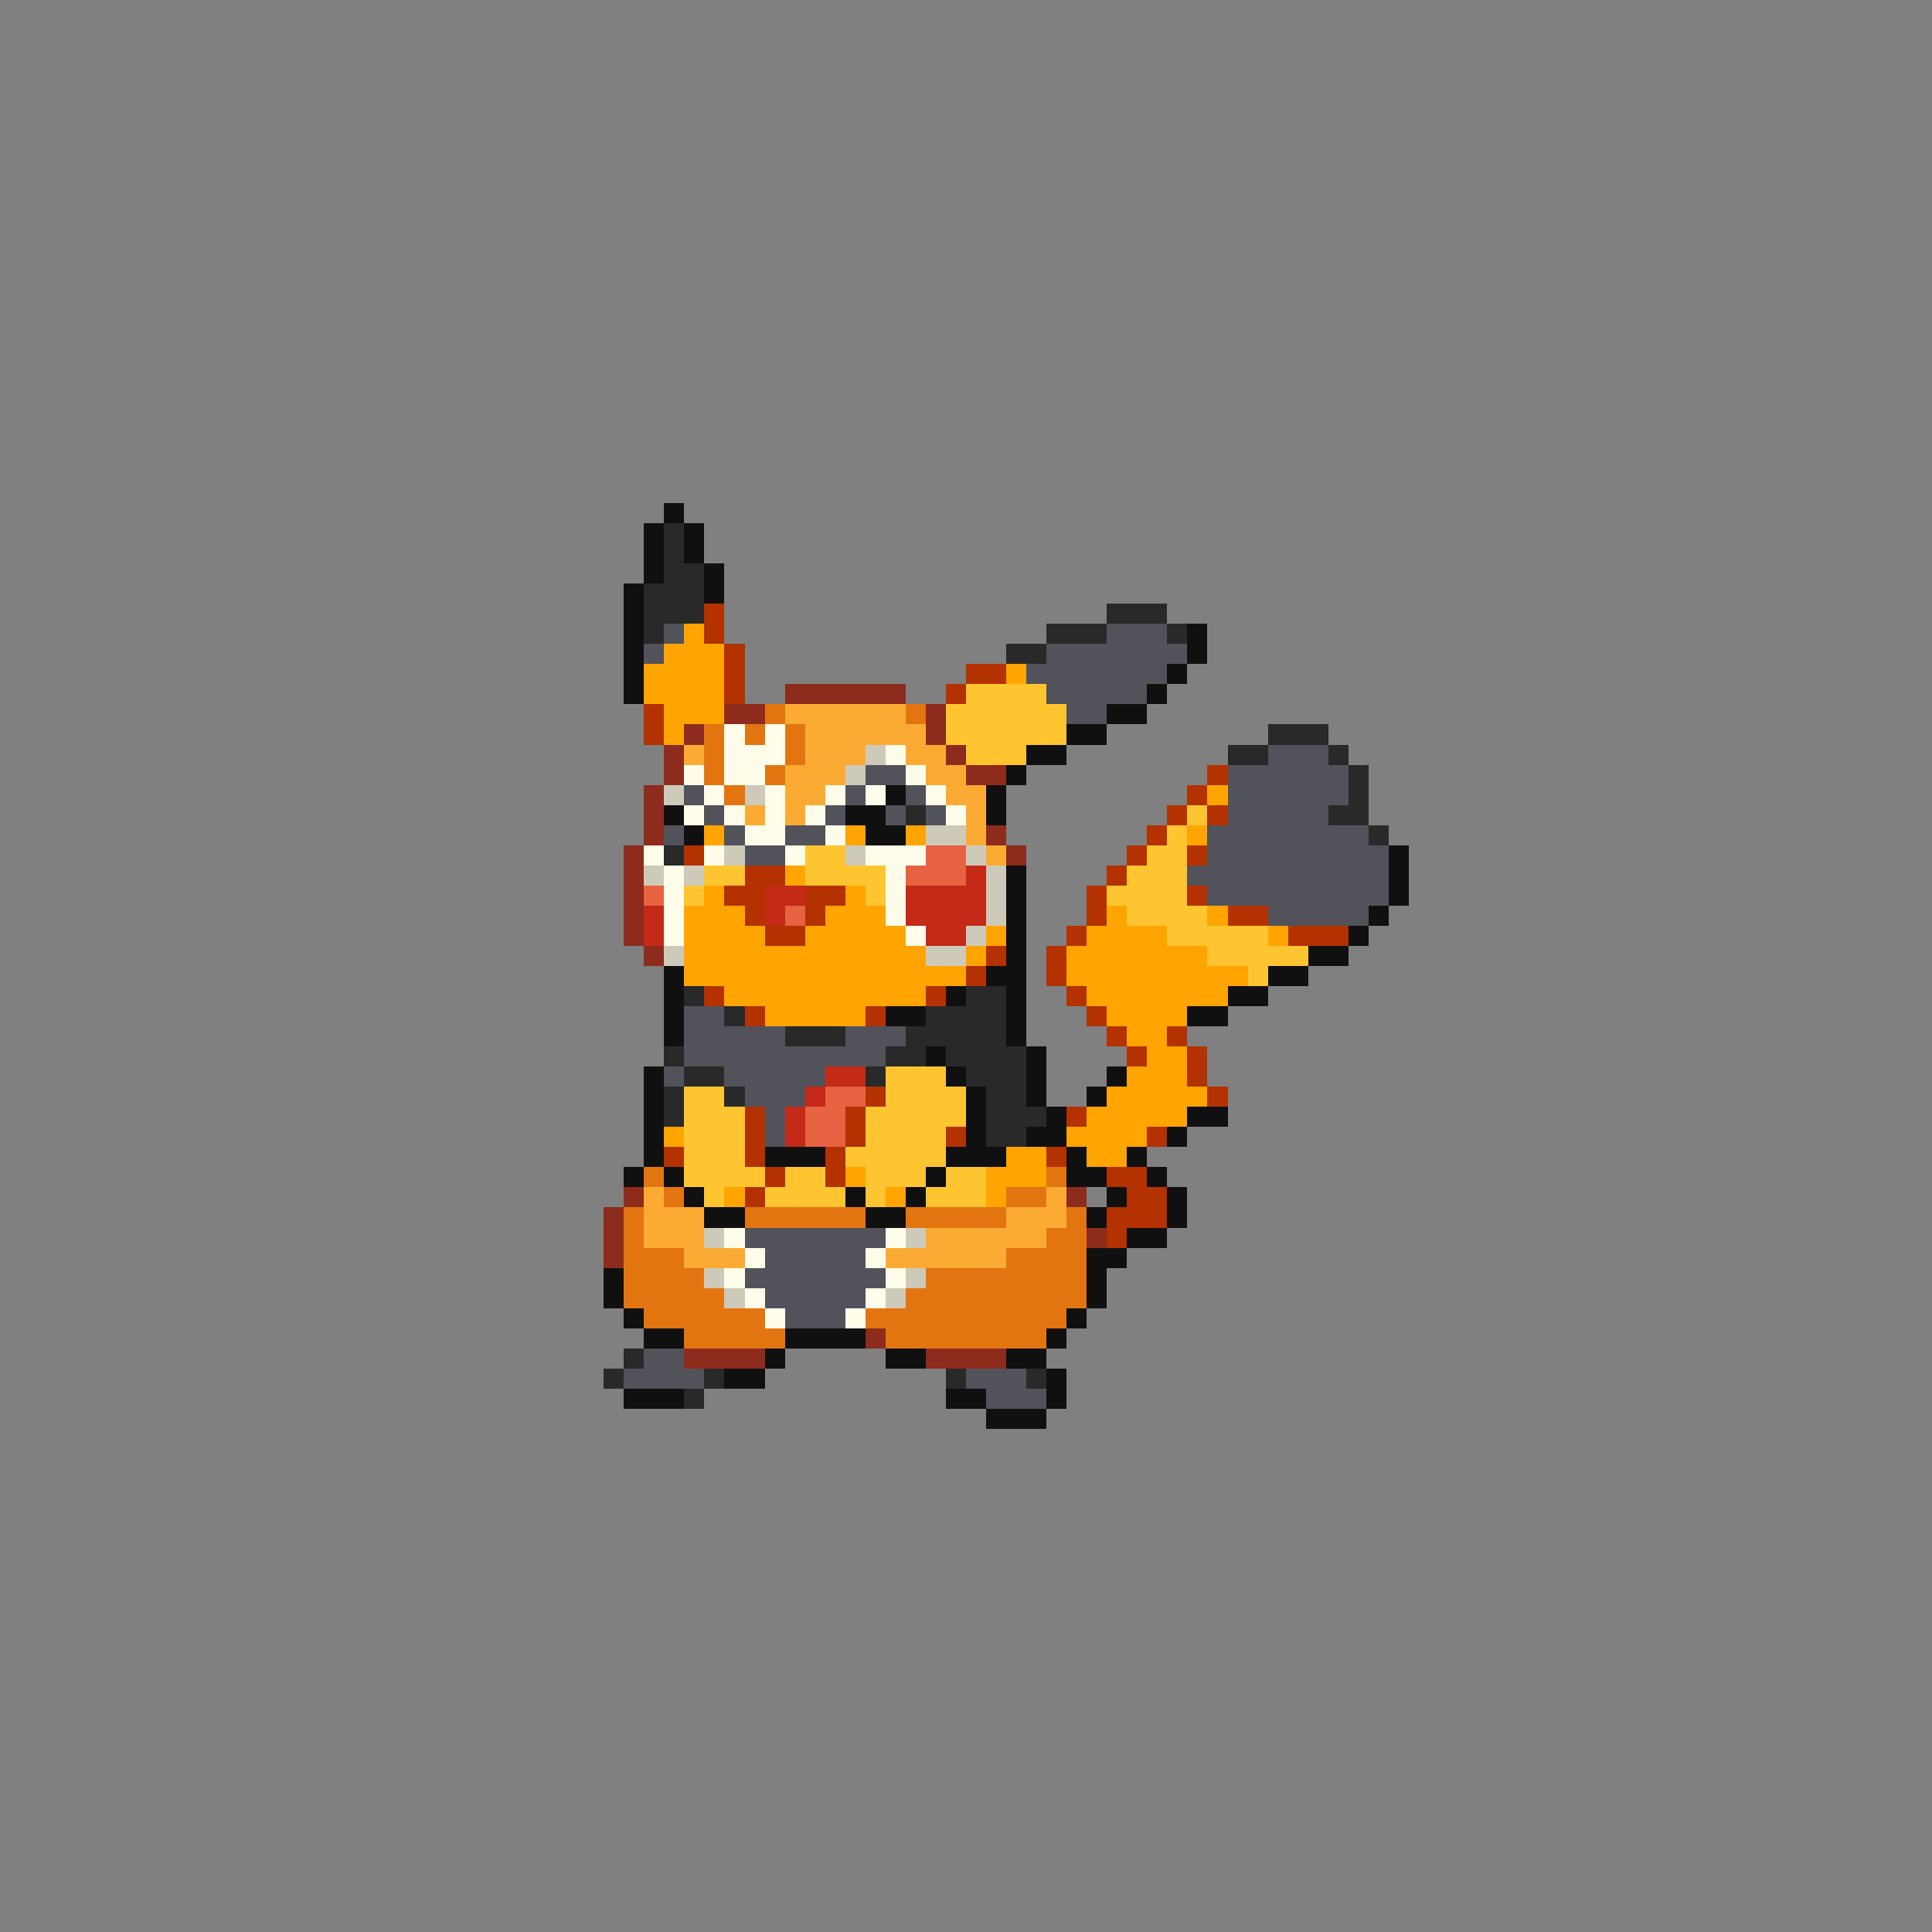 <svg xmlns="http://www.w3.org/2000/svg" viewBox="0 -0.5 96 96" shape-rendering="crispEdges">
<rect x="0" y="-0.5" width="96" height="96" fill="#808080" stroke="none"/>
<path stroke="#101010" d="M33 25h1M32 26h1M34 26h1M32 27h1M34 27h1M32 28h1M35 28h1M31 29h1M35 29h1M31 30h1M31 31h1M59 31h1M31 32h1M59 32h1M31 33h1M58 33h1M31 34h1M57 34h1M55 35h2M53 36h2M51 37h2M50 38h1M44 39h1M49 39h1M33 40h1M42 40h2M49 40h1M34 41h1M43 41h2M69 42h1M50 43h1M69 43h1M50 44h1M69 44h1M50 45h1M68 45h1M50 46h1M67 46h1M50 47h1M65 47h2M33 48h1M49 48h2M63 48h2M33 49h1M47 49h1M50 49h1M61 49h2M33 50h1M44 50h2M50 50h1M59 50h2M33 51h1M50 51h1M46 52h1M51 52h1M32 53h1M47 53h1M51 53h1M55 53h1M32 54h1M48 54h1M51 54h1M54 54h1M32 55h1M48 55h1M52 55h1M59 55h2M32 56h1M48 56h1M51 56h2M58 56h1M32 57h1M38 57h3M47 57h3M53 57h1M56 57h1M31 58h1M33 58h1M46 58h1M53 58h2M57 58h1M34 59h1M42 59h1M45 59h1M55 59h1M58 59h1M35 60h2M43 60h2M54 60h1M58 60h1M56 61h2M54 62h2M30 63h1M54 63h1M30 64h1M54 64h1M31 65h1M53 65h1M32 66h2M39 66h4M52 66h1M38 67h1M44 67h2M50 67h2M36 68h2M52 68h1M31 69h3M47 69h2M52 69h1M49 70h3" />
<path stroke="#292929" d="M33 26h1M33 27h1M33 28h2M32 29h3M32 30h3M55 30h3M32 31h1M52 31h3M58 31h1M50 32h2M63 36h3M61 37h2M66 37h1M67 38h1M67 39h1M45 40h1M66 40h2M68 41h1M33 42h1M34 49h1M48 49h2M36 50h1M46 50h4M39 51h3M45 51h5M33 52h1M44 52h2M47 52h4M34 53h2M43 53h1M48 53h3M33 54h1M36 54h1M49 54h2M33 55h1M49 55h3M49 56h2M31 67h1M30 68h1M35 68h1M47 68h1M51 68h1M34 69h1" />
<path stroke="#b43100" d="M35 30h1M35 31h1M36 32h1M36 33h1M48 33h2M36 34h1M47 34h1M32 35h1M32 36h1M60 38h1M59 39h1M58 40h1M60 40h1M57 41h1M34 42h1M56 42h1M59 42h1M37 43h2M55 43h1M36 44h2M40 44h2M54 44h1M59 44h1M37 45h1M40 45h1M54 45h1M61 45h2M38 46h2M53 46h1M64 46h3M49 47h1M52 47h1M48 48h1M52 48h1M35 49h1M46 49h1M53 49h1M37 50h1M43 50h1M54 50h1M55 51h1M58 51h1M56 52h1M59 52h1M59 53h1M43 54h1M60 54h1M37 55h1M42 55h1M53 55h1M37 56h1M42 56h1M47 56h1M57 56h1M33 57h1M37 57h1M41 57h1M52 57h1M38 58h1M41 58h1M55 58h2M37 59h1M56 59h2M55 60h3M55 61h1" />
<path stroke="#52525a" d="M33 31h1M55 31h3M32 32h1M52 32h7M51 33h7M52 34h5M53 35h2M63 37h3M43 38h2M61 38h6M34 39h1M42 39h1M45 39h1M61 39h6M35 40h1M41 40h1M44 40h1M46 40h1M61 40h5M33 41h1M36 41h1M39 41h2M60 41h8M37 42h2M60 42h9M59 43h10M60 44h9M63 45h5M34 50h2M34 51h5M42 51h3M34 52h10M33 53h1M36 53h5M37 54h3M38 55h1M38 56h1M37 61h7M38 62h5M37 63h7M38 64h5M39 65h3M32 67h2M31 68h4M48 68h3M49 69h3" />
<path stroke="#ffa400" d="M34 31h1M33 32h3M32 33h4M50 33h1M32 34h4M33 35h3M33 36h1M60 39h1M35 41h1M42 41h1M45 41h1M59 41h1M39 43h1M35 44h1M42 44h1M34 45h3M41 45h3M55 45h1M60 45h1M34 46h4M40 46h5M49 46h1M54 46h4M63 46h1M34 47h12M48 47h1M53 47h7M34 48h14M53 48h9M36 49h10M54 49h7M38 50h5M55 50h4M56 51h2M57 52h2M56 53h3M55 54h5M54 55h5M33 56h1M53 56h4M50 57h2M54 57h2M42 58h1M49 58h3M36 59h1M44 59h1M49 59h1" />
<path stroke="#8d2b1d" d="M39 34h6M36 35h2M46 35h1M34 36h1M46 36h1M33 37h1M47 37h1M33 38h1M48 38h2M32 39h1M32 40h1M32 41h1M49 41h1M31 42h1M50 42h1M31 43h1M31 44h1M31 45h1M31 46h1M32 47h1M31 59h1M53 59h1M30 60h1M30 61h1M54 61h1M30 62h1M43 66h1M34 67h4M46 67h4" />
<path stroke="#ffc531" d="M48 34h4M47 35h6M47 36h6M48 37h3M59 40h1M58 41h1M40 42h2M57 42h2M35 43h2M40 43h4M56 43h3M34 44h1M43 44h1M55 44h4M56 45h4M58 46h5M60 47h5M62 48h1M44 53h3M34 54h2M44 54h4M34 55h3M43 55h5M34 56h3M43 56h4M34 57h3M42 57h5M34 58h4M39 58h2M43 58h3M47 58h2M35 59h1M38 59h4M43 59h1M46 59h3" />
<path stroke="#e37511" d="M38 35h1M45 35h1M35 36h1M37 36h1M39 36h1M35 37h1M39 37h1M35 38h1M38 38h1M36 39h1M32 58h1M52 58h1M33 59h1M50 59h2M31 60h1M37 60h6M45 60h5M53 60h1M31 61h1M52 61h2M31 62h3M50 62h4M31 63h4M46 63h8M31 64h5M45 64h9M32 65h6M43 65h10M34 66h5M44 66h8" />
<path stroke="#fbab33" d="M39 35h6M40 36h6M34 37h1M40 37h3M45 37h2M39 38h3M46 38h2M39 39h2M47 39h2M37 40h1M39 40h1M48 40h1M48 41h1M49 42h1M32 59h1M52 59h1M32 60h3M50 60h3M32 61h3M46 61h6M34 62h3M44 62h6" />
<path stroke="#fffdea" d="M36 36h1M38 36h1M36 37h3M44 37h1M34 38h1M36 38h2M45 38h1M35 39h1M38 39h1M41 39h1M43 39h1M46 39h1M34 40h1M36 40h1M38 40h1M40 40h1M47 40h1M37 41h2M41 41h1M32 42h1M35 42h1M39 42h1M43 42h3M33 43h1M44 43h1M33 44h1M44 44h1M33 45h1M44 45h1M33 46h1M45 46h1M36 61h1M44 61h1M37 62h1M43 62h1M36 63h1M44 63h1M37 64h1M43 64h1M38 65h1M42 65h1" />
<path stroke="#cecab9" d="M43 37h1M42 38h1M33 39h1M37 39h1M46 41h2M36 42h1M42 42h1M48 42h1M32 43h1M34 43h1M49 43h1M49 44h1M49 45h1M48 46h1M33 47h1M46 47h2M35 61h1M45 61h1M35 63h1M45 63h1M36 64h1M44 64h1" />
<path stroke="#e66241" d="M46 42h2M45 43h3M32 44h1M39 45h1M41 54h2M40 55h2M40 56h2" />
<path stroke="#c52918" d="M48 43h1M38 44h2M45 44h4M32 45h1M38 45h1M45 45h4M32 46h1M46 46h2M41 53h2M40 54h1M39 55h1M39 56h1" />
</svg>
